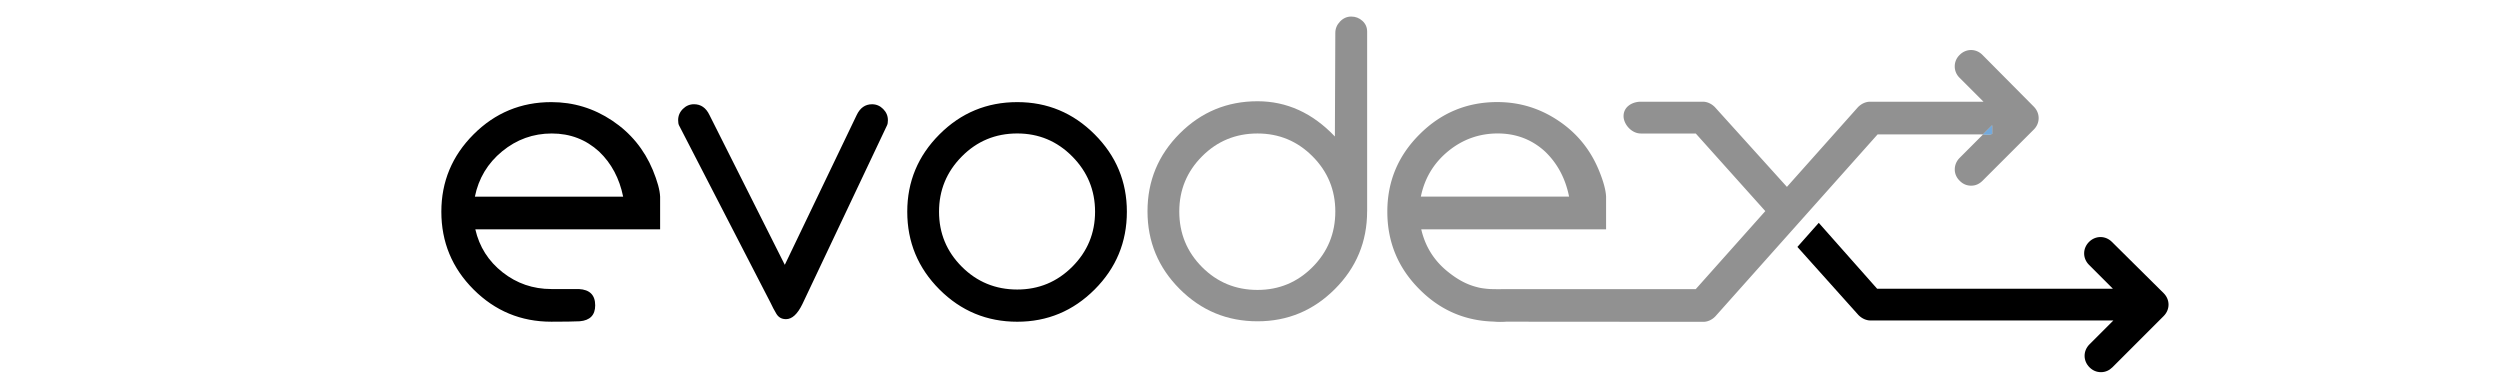 <svg xmlns="http://www.w3.org/2000/svg" viewBox="-180 0 1040 161.45"  xmlns:v="https://vecta.io/nano"><path d="M94.61 95.39H17.73c1.67 7.29 5.45 13.25 11.35 17.89s12.66 6.96 20.29 6.96h11.44c4.53.24 6.79 2.5 6.79 6.79 0 4.05-2.15 6.26-6.44 6.62-2.39.12-6.32.18-11.8.18-12.64 0-23.42-4.47-32.36-13.41S3.6 100.7 3.6 88.07c0-12.52 4.47-23.24 13.41-32.18s19.73-13.41 32.36-13.41c9.18 0 17.61 2.56 25.3 7.69s13.32 11.98 16.9 20.56c1.91 4.65 2.92 8.34 3.04 11.09v13.57zM79.23 81.81c-1.55-7.63-4.89-13.89-10.01-18.77-5.49-5.01-12.04-7.51-19.67-7.51-7.75 0-14.63 2.48-20.65 7.42-6.02 4.95-9.8 11.23-11.35 18.86h61.68zm110.14-31.83c0 .96-.12 1.67-.36 2.15l-35.22 74.38c-2.03 4.17-4.3 6.26-6.8 6.26-1.79 0-3.13-.74-4.02-2.24-.89-1.49-1.7-3.01-2.41-4.56l-38.09-73.84c-.24-.48-.36-1.19-.36-2.15 0-1.79.65-3.34 1.96-4.65s2.86-1.97 4.64-1.97c2.86 0 5 1.49 6.43 4.48l31.34 62.33 29.9-62.3c1.42-3 3.56-4.5 6.4-4.5 1.78 0 3.32.66 4.62 1.97 1.31 1.31 1.97 2.85 1.97 4.64zm99.41 38.09c0 12.64-4.47 23.42-13.41 32.36s-19.67 13.41-32.18 13.41c-12.64 0-23.42-4.47-32.36-13.41s-13.41-19.73-13.41-32.36c0-12.52 4.47-23.24 13.41-32.18s19.73-13.41 32.36-13.41c12.52 0 23.24 4.47 32.18 13.41 8.94 8.93 13.41 19.66 13.41 32.18zm-13.23 0c0-8.94-3.16-16.6-9.48-22.98s-13.95-9.57-22.89-9.57c-9.06 0-16.75 3.19-23.06 9.57-6.32 6.38-9.48 14.03-9.48 22.98 0 8.94 3.16 16.57 9.48 22.89s14.01 9.48 23.06 9.48c8.94 0 16.57-3.16 22.89-9.48 6.32-6.33 9.48-13.96 9.48-22.89z"/><g fill="#919191"><path d="M388.72 87.89c0 12.64-4.47 23.42-13.41 32.36s-19.67 13.41-32.18 13.41c-12.64 0-23.42-4.47-32.36-13.41s-13.41-19.73-13.41-32.36 4.47-23.42 13.41-32.36 19.73-13.41 32.36-13.41c12.16 0 22.89 4.89 32.18 14.66l.18-43.09c0-1.79.65-3.37 1.97-4.74 1.31-1.37 2.86-2.06 4.65-2.06s3.34.6 4.65 1.79 1.97 2.68 1.97 4.47v74.74zm-13.23.09c0-8.96-3.16-16.61-9.48-22.95s-13.95-9.5-22.89-9.5c-9.06 0-16.75 3.17-23.06 9.5-6.32 6.34-9.48 13.99-9.48 22.95 0 9.08 3.16 16.79 9.48 23.13s14.01 9.5 23.06 9.5c8.94 0 16.57-3.16 22.89-9.5s9.48-14.05 9.48-23.13zm78.85 32.27h-5.73l-2.25.02h8.25c-.08 0-.19-.02-.27-.02zm-7.98.02l-4.39.02 4.39-.02z"/><path d="M666.06 44.36l-21.35-21.51c-1.29-1.31-2.98-2.04-4.73-2.04-1.79 0-3.48.73-4.77 2.04-1.35 1.31-2.04 3-2.04 4.77s.69 3.46 2.04 4.77l9.93 9.93h-47.23c-1.75 0-3.56.81-5 2.27l-29.55 33.15-29.99-33.2c-1.42-1.42-3.23-2.23-4.98-2.23h-25.78c-3.56 0-7.21 2.06-7.21 6 0 3.29 3.23 7.23 7.21 7.23h22.83l28.93 32.28-28.93 32.45h-79.1c-.96 0-2.54.06-4.39.02-.33 0-.69 0-1.06-.02a20.21 20.21 0 0 1-1.1-.04c-.37-.02-.77-.04-1.12-.08-.77-.08-1.54-.17-2.29-.29-.67-.1-1.31-.25-1.92-.42-4.27-1.06-8.02-3.12-11.85-6.16-5.89-4.62-9.7-10.6-11.37-17.89h76.89V81.8c-.12-2.75-1.12-6.44-3.04-11.08-3.58-8.6-9.18-15.45-16.91-20.58-7.68-5.12-16.1-7.68-25.3-7.68-12.62 0-23.39 4.48-32.32 13.41-8.98 8.93-13.43 19.66-13.43 32.18 0 12.64 4.46 23.43 13.43 32.36 8.56 8.6 18.83 13.04 30.8 13.37 1.75.17 3.48.17 5.21.04l82.05.06c1.73 0 3.56-.81 4.98-2.29l67.48-75.68h43.88l3.77-3.75v3.56l-1.04.19h-2.73l-9.73 9.75c-1.31 1.31-2.04 3-2.04 4.75-.04 1.77.69 3.48 2.04 4.79 1.33 1.35 2.94 2.04 4.77 2.04 1.81 0 3.37-.69 4.73-2.04l21.35-21.33c2.67-2.68 2.67-6.79-.02-9.51zM422.4 62.93c6.02-4.94 12.93-7.41 20.66-7.41 7.62 0 14.18 2.5 19.66 7.5 5.12 4.89 8.5 11.16 10.02 18.78h-61.67c1.56-7.62 5.31-13.91 11.33-18.87z"/></g><path d="M693.99 154.82c-1.81 0-3.42-.68-4.77-2.03-1.31-1.31-2.03-3-2.03-4.77s.72-3.46 2.03-4.77l9.93-9.93H598.11c-1.74 0-3.55-.81-4.96-2.22l-25.43-28.38 8.88-10.02 24.28 27.41h98.08l-9.93-9.93c-1.31-1.31-2.03-3-2.03-4.77s.72-3.46 2.03-4.77 3-2.03 4.77-2.03 3.46.72 4.77 2.03l21.5 21.31c2.72 2.72 2.72 6.82 0 9.54l-21.31 21.31c-1.35 1.33-2.95 2.02-4.77 2.02z"/><g fill="#73a9db"><path d="M648.71 52.17v3.57l-1.05.18h-2.7z"/><path d="M648.71 52.17v3.57l-1.05.18h-2.7z"/></g></svg>